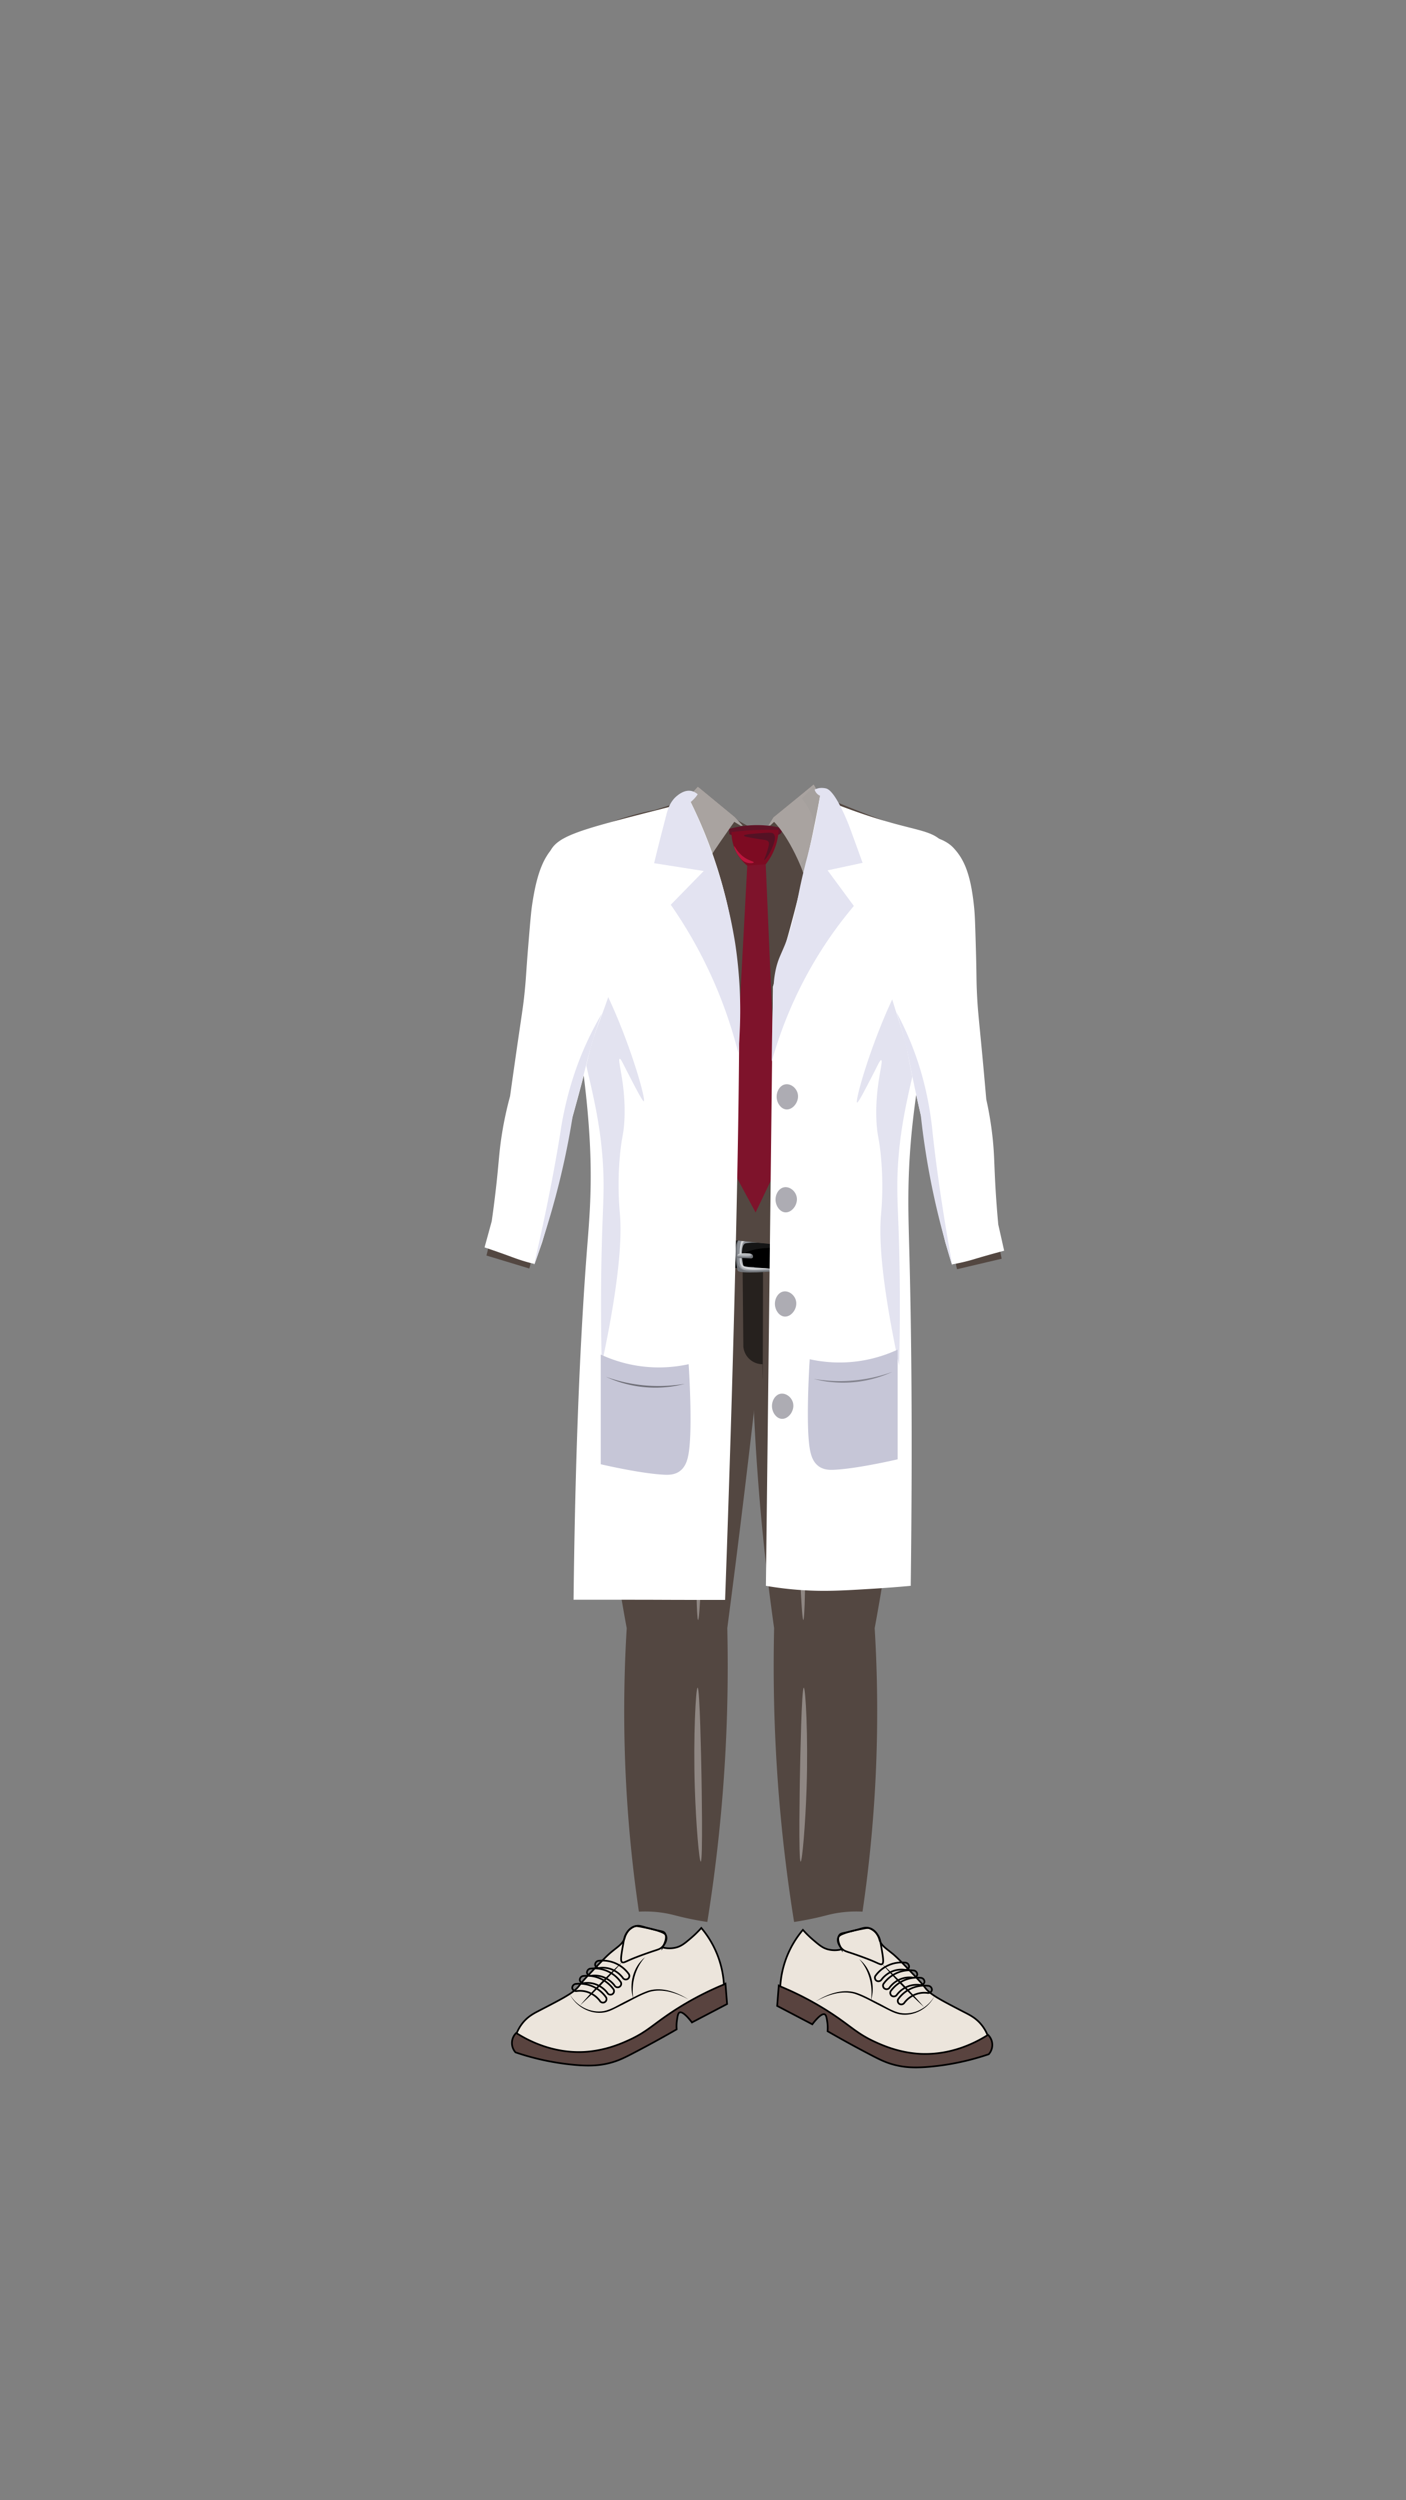<svg xmlns="http://www.w3.org/2000/svg" xmlns:xlink="http://www.w3.org/1999/xlink" viewBox="0 0 1080 1920"><rect x="0" y="0" width="1080" height="1920" fill="#808080" stroke="none"/><defs><clipPath id="clip-path"><path d="M609.41,953.84c-3.29.14-10.82,1-14.1,1.06-17.5.23-5.12,3.74-20.5,2.3-.53,3.37,7.16,6,6.52,10.13,2.31,0-10,5.54-.13,6.07,2.9.15,18.06,1.47,20,1.55,13.63-.11,23.53.24,37.16,0,11.95-.17-93.27,17.81-81.38,14.27-.49-3.84,6.19-46.53,5.86-49.91C540.45,936.37,631.92,955.52,609.41,953.84Z" fill="none"/></clipPath></defs><g style="isolation:isolate"><g id="costumes"><g id="_16" data-name="16"><path d="M454.86,984c.77,49.09,3.86,102.45,10.46,159.34,4.37,37.7,9.87,73.42,16.09,107A1055,1055,0,0,0,490.76,1468a89.42,89.42,0,0,1,21.6,1.44c5.66,1.1,9.33,2.42,18.72,4.32,5.21,1.06,9.49,1.75,12.24,2.16a1241.23,1241.23,0,0,0,14-132c1.72-33,2-64.28,1.34-93.62q7.14-54.33,13.69-108.72,10.32-85.59,19.2-171.36c-23.72-35-58.42-53.21-86.81-45.84C473.55,932.55,454.6,967.87,454.86,984Z" fill="#534741"/><path d="M540.87,1099.16c-1.22-.06-4.71,39-5.72,79.76-.79,32.07,0,65.07,1.08,65.09,1.39,0,3.29-51.49,3.93-71.53C540.36,1166.17,542.47,1099.23,540.87,1099.16Z" fill="#fff" opacity="0.35" style="mix-blend-mode:overlay"/><path d="M535.87,1296c-1.39,0-3.42,37.54-2.15,77.26.88,27.51,3.36,56.37,4.56,56.33,1.76-.07.63-62,.54-66.8C538.61,1351.68,537.56,1296,535.87,1296Z" fill="#fff" opacity="0.35" style="mix-blend-mode:overlay"/><path d="M396.73,1560.91c19.64,8.24,35.17,10.38,44.21,11a71,71,0,0,0,17.9-.71c4.19-.75,10.88-2.37,22.7-8.4,11.07-5.66,11.31-7.36,23.87-14.77,10.65-6.28,19.4-10.32,31.73-16,8.05-3.72,15-6.66,20.1-8.79l1.26,15.7-27,14.14c-.73-1-6.72-8.93-9.5-7.66-1.19.55-1.51,2.67-2,5.89a30.49,30.49,0,0,0-.24,7.07c-13.11,7.57-24.35,13.6-33,18.1-7.64,4-12.39,6.28-19.16,7.93-7.42,1.81-14.32,2.11-23.4,1.49a195.83,195.83,0,0,1-48.22-9.85,10.75,10.75,0,0,1,.79-15.12Z" fill="#59433f" stroke="#000" stroke-miterlimit="10" stroke-width="1.31"/><path d="M396.88,1561.38a31,31,0,0,1,4.56-7.85c4.07-5.08,8.69-7.42,12.56-9.42,15.46-8,23.19-12,27.65-15.87,4.05-3.53,1.83-2.63,11.3-12.56,8.82-9.25,13.22-13.87,16.81-16.81,5.32-4.36,8.57-6.16,10.05-10.52a14.24,14.24,0,0,1,3-5.81,12.23,12.23,0,0,1,5-3.3c3.43-1.13,5.16.28,13.67,2.36,6.71,1.63,8.16,1.37,9.26,3,2.34,3.42-1,9.34-1.88,10.84a20.76,20.76,0,0,0,10.83,0c3.94-1.12,6.5-3.26,11.16-7.23a79.73,79.73,0,0,0,7.85-7.69,73.93,73.93,0,0,1,17.37,43.4,236.06,236.06,0,0,0-38.81,20.44c-15.88,10.39-20.12,15.9-34.4,22.38-5.74,2.61-18.22,8.14-34.39,9C424.64,1576.87,406,1567.14,396.88,1561.38Z" fill="#ece5dc" stroke="#000" stroke-miterlimit="10" stroke-width="1.31"/><path d="M437.56,1531.23c5.14,9.25,16,14.93,26.38,13.1,5.94-1.21,11.71-5.17,17.16-7.79,5.73-2.8,11.29-6,17.43-8,10.56-2.85,21.53,1.36,30.44,6.9-9.1-4.89-19.83-8.75-30.14-5.81-7.83,2.67-15.32,7.33-22.8,10.94-3.81,1.91-7.6,4.1-11.89,4.84-10.71,1.77-22-4.5-26.58-14.21Z"/><path d="M486.41,1534.68c-3.47-11-.15-24.42,9.07-31.69-7.74,8.55-10.62,20.35-9.07,31.69Z"/><path d="M477.81,1506.76c1.2.85,2.48-.37,8.83-2.94,3.76-1.52,10.34-3.94,15.91-5.77,3.1-1,4.48-1.4,6-2.83,2.28-2.14,4.32-6.11,2.95-9-.84-1.74-3-2.45-7.19-3.89a66.11,66.11,0,0,0-7.77-1.88c-7.22-1.52-7.94-1.46-8.72-1.26-4.08,1-6.31,4.87-6.95,6-1,1.72-1.36,3.17-2,6.71C477.2,1501.14,476.4,1505.77,477.81,1506.76Z" fill="none" stroke="#000" stroke-miterlimit="10" stroke-width="1.31"/><path d="M445.65,1539.87a398.83,398.83,0,0,1,32.16-33.11,400.44,400.44,0,0,1-32.16,33.11Z"/><path d="M442.71,1529a19,19,0,0,1,8.18.59,19.63,19.63,0,0,1,9.84,6.83,2.74,2.74,0,0,0,4.83-2.59,24.87,24.87,0,0,0-22.85-10.37,3.09,3.09,0,0,0-3.13,3.36A3,3,0,0,0,442.71,1529Z" fill="none" stroke="#000" stroke-miterlimit="10" stroke-width="1.31"/><path d="M448.48,1522.9a19.27,19.27,0,0,1,8.18.59,19.69,19.69,0,0,1,9.84,6.83,2.74,2.74,0,0,0,4.83-2.59,24.87,24.87,0,0,0-22.85-10.36,3.07,3.07,0,0,0-3.12,3.35A3,3,0,0,0,448.48,1522.9Z" fill="none" stroke="#000" stroke-miterlimit="10" stroke-width="1.31"/><path d="M454,1517.25a19,19,0,0,1,8.19.59,19.63,19.63,0,0,1,9.84,6.83,2.74,2.74,0,0,0,4.83-2.59A24.87,24.87,0,0,0,454,1511.71a3.09,3.09,0,0,0-3.12,3.36A3,3,0,0,0,454,1517.25Z" fill="none" stroke="#000" stroke-miterlimit="10" stroke-width="1.31"/><path d="M460.26,1511.24a19.27,19.27,0,0,1,8.18.59,19.63,19.63,0,0,1,9.84,6.83,2.74,2.74,0,0,0,4.83-2.59,24.84,24.84,0,0,0-22.85-10.37,3.08,3.08,0,0,0-3.12,3.36A3,3,0,0,0,460.26,1511.24Z" fill="none" stroke="#000" stroke-miterlimit="10" stroke-width="1.31"/><path d="M698.43,984c-.77,49.09-3.87,102.45-10.46,159.34-4.37,37.7-9.87,73.42-16.1,107a1053.94,1053.94,0,0,1,.81,112.66c-1.77,38.08-5.46,73.23-10.15,105a89.42,89.42,0,0,0-21.6,1.44c-5.67,1.1-9.34,2.42-18.72,4.32-5.21,1.06-9.49,1.75-12.24,2.16a1238.63,1238.63,0,0,1-14-132c-1.72-33-2-64.28-1.34-93.62-4.94-34.83-9.08-71.63-12.07-110.25-4.79-61.78-6-119.69-4.83-173,9.9-30.34,40.77-48.47,70.82-42.65C676.35,929.83,697.41,954.58,698.43,984Z" fill="#534741"/><path d="M612.41,1099.16c1.22-.06,4.72,39,5.72,79.76.8,32.07,0,65.07-1.07,65.09-1.39,0-3.29-51.49-3.93-71.53C612.93,1166.17,610.82,1099.23,612.41,1099.16Z" fill="#fff" opacity="0.35" style="mix-blend-mode:overlay"/><path d="M617.42,1296c1.39,0,3.42,37.54,2.15,77.26-.89,27.51-3.36,56.37-4.56,56.33-1.77-.07-.63-62-.54-66.8C614.68,1351.68,615.73,1296,617.42,1296Z" fill="#fff" opacity="0.35" style="mix-blend-mode:overlay"/><path d="M758.74,1562.35c-19.65,8.24-35.18,10.38-44.21,11a71.16,71.16,0,0,1-17.91-.71c-4.18-.75-10.88-2.37-22.69-8.4-11.08-5.66-11.32-7.36-23.88-14.77-10.64-6.28-19.39-10.32-31.72-16-8.05-3.72-15-6.66-20.11-8.79q-.63,7.85-1.25,15.7l27,14.14c.73-1,6.72-8.93,9.5-7.66,1.2.55,1.52,2.67,2,5.89a31,31,0,0,1,.23,7.07c13.12,7.57,24.35,13.6,33,18.1,7.64,4,12.39,6.28,19.17,7.93,7.42,1.81,14.31,2.11,23.4,1.49a195.92,195.92,0,0,0,48.22-9.85,10.77,10.77,0,0,0-.79-15.12Z" fill="#59433f" stroke="#000" stroke-miterlimit="10" stroke-width="1.31"/><path d="M758.58,1562.82A30.63,30.63,0,0,0,754,1555c-4.07-5.08-8.69-7.42-12.57-9.42-15.45-8-23.18-12-27.64-15.87-4.05-3.53-1.83-2.63-11.31-12.56-8.81-9.25-13.22-13.87-16.8-16.81-5.33-4.36-8.57-6.16-10.06-10.52a14.19,14.19,0,0,0-3-5.81,12.21,12.21,0,0,0-5-3.3c-3.43-1.13-5.16.28-13.66,2.36-6.71,1.63-8.17,1.37-9.27,3-2.34,3.42,1,9.34,1.89,10.84a20.81,20.81,0,0,1-10.84,0c-3.94-1.12-6.49-3.26-11.15-7.23a79.73,79.73,0,0,1-7.85-7.69,73.85,73.85,0,0,0-17.38,43.4,236.24,236.24,0,0,1,38.82,20.44c15.87,10.39,20.11,15.9,34.39,22.38,5.74,2.61,18.23,8.14,34.4,9C730.82,1578.31,749.45,1568.58,758.58,1562.82Z" fill="#ece5dc" stroke="#000" stroke-miterlimit="10" stroke-width="1.31"/><path d="M717.9,1532.67c-4.59,9.71-15.86,16-26.58,14.21-4.28-.74-8.07-2.93-11.89-4.84-7.47-3.62-15-8.27-22.8-10.94-10.3-2.94-21,.92-30.14,5.81,8.92-5.54,19.89-9.75,30.45-6.9,6.14,1.94,11.7,5.17,17.43,8,5.45,2.63,11.2,6.58,17.15,7.79,10.4,1.83,21.24-3.85,26.38-13.1Z"/><path d="M669.06,1536.12c1.55-11.34-1.34-23.14-9.07-31.69,9.21,7.27,12.53,20.67,9.07,31.69Z"/><path d="M677.66,1508.2c-1.2.85-2.48-.37-8.84-2.94-3.75-1.52-10.33-3.94-15.9-5.77-3.1-1-4.48-1.4-6-2.83-2.28-2.14-4.31-6.11-2.94-9,.84-1.74,2.95-2.45,7.18-3.89a66.68,66.68,0,0,1,7.78-1.88c7.21-1.52,7.94-1.46,8.71-1.26,4.09,1,6.32,4.87,7,6,1,1.72,1.37,3.17,2,6.71C678.27,1502.58,679.07,1507.21,677.66,1508.2Z" fill="none" stroke="#000" stroke-miterlimit="10" stroke-width="1.31"/><path d="M709.82,1541.31a397.24,397.24,0,0,1-32.16-33.11,398.83,398.83,0,0,1,32.16,33.11Z"/><path d="M712.76,1530.47a19,19,0,0,0-8.19.59,19.64,19.64,0,0,0-9.83,6.83,2.86,2.86,0,0,1-4,.88,2.83,2.83,0,0,1-.88-3.47,24.84,24.84,0,0,1,22.85-10.37,3.09,3.09,0,0,1,3.12,3.36A3,3,0,0,1,712.76,1530.47Z" fill="none" stroke="#000" stroke-miterlimit="10" stroke-width="1.31"/><path d="M707,1524.34a19.31,19.31,0,0,0-8.19.59,19.65,19.65,0,0,0-9.83,6.83,2.86,2.86,0,0,1-4,.89,2.83,2.83,0,0,1-.88-3.48A24.87,24.87,0,0,1,707,1518.81a3.08,3.08,0,0,1,3.12,3.35A3,3,0,0,1,707,1524.34Z" fill="none" stroke="#000" stroke-miterlimit="10" stroke-width="1.31"/><path d="M701.45,1518.69a19,19,0,0,0-8.18.59,19.63,19.63,0,0,0-9.84,6.83,2.74,2.74,0,0,1-4.83-2.59,24.84,24.84,0,0,1,22.85-10.37,3.09,3.09,0,0,1,3.12,3.36A3,3,0,0,1,701.45,1518.69Z" fill="none" stroke="#000" stroke-miterlimit="10" stroke-width="1.31"/><path d="M695.21,1512.68a19.31,19.31,0,0,0-8.19.59,19.64,19.64,0,0,0-9.83,6.83,2.87,2.87,0,0,1-4,.89,2.84,2.84,0,0,1-.88-3.48,24.84,24.84,0,0,1,22.85-10.37,3.09,3.09,0,0,1,3.12,3.36A3,3,0,0,1,695.21,1512.68Z" fill="none" stroke="#000" stroke-miterlimit="10" stroke-width="1.31"/><g opacity="0.54"><path d="M586.1,976.25q-.15,83.05-.32,83.06s-.09-3.9-.13-11.7A14.81,14.81,0,0,1,571,1034.16q-.31-33.68-.64-67.35l15.82-.66Z"/></g><path id="belt_color" data-name="belt color" d="M526.63,972.47c21.69.94,43.4,1.24,65.09,2.25l5.73.25c15.59.64,28.37.34,40.88,0,17.09-.44,32.57-1,46.35-1.46a27.83,27.83,0,0,0-3.24-22.68,582.38,582.38,0,0,1-67.2,3.66c-18.1-.06-30.9-.93-46.89-1.89-22.56-1.35-54.78-3.05-95-4.41a19.74,19.74,0,0,0-3.6,21.6,233.78,233.78,0,0,1,31.35.84c.76.08,1.62.23,3.17.33C511.09,971.5,518.85,972.13,526.63,972.47Z"/><g id="effects"><path id="belt_effect" data-name="belt effect" d="M638.56,963.28c5.86-.2,11.71-.81,17.57-.88,6.13-.07,13.13,0,19.24,2.12q-.69-6.63-1.37-13.26a349.27,349.27,0,0,1-41.58,3.42c-9.3.2-17,0-22.86-.18-16-.45-27.89-1.43-32.58-1.8-14.66-1.17-37.68-2.76-76.73-5q-1,6.45-2,12.91c12.87,3.42,24.86,1.58,38-.4,10.19-1.53,20.47-2.06,29.12,4.79a43.54,43.54,0,0,0,6.41-2.68A37.49,37.49,0,0,1,582.92,959a73.92,73.92,0,0,1,31.37,2.21C622.39,961.85,630.4,963.56,638.56,963.28Z" fill="#989898" opacity="0.14"/><path d="M539.2,951.55c-1.57-3.24-5.37-3.95-8.26-2.83a6,6,0,0,0-1,2.69c-1.14,6.75-1.32,25.13,0,25.71,0,0,7.13,1.55,8.49.19,2-2,2.72-17.5,1.9-24.67A2.08,2.08,0,0,1,539.2,951.55Z" fill="#989898" opacity="0.2"/><path d="M638.59,978.84c1.3-3.56.1-22.66-.37-23.6s-9.18-1.61-10,.25-.51,21.44,1.18,24.77C629.75,980.92,637.86,980.84,638.59,978.84Z" fill="#989898" opacity="0.2"/></g><g id="clasp"><g clip-path="url(#clip-path)"><g id="clasp-2" data-name="clasp"><path id="color" d="M607.62,959.56s.44-3.37-1-5.6c-1.57-2.43-35.84-5-39-2.26-4.66,4.13-1.75,22.55-.92,24.1,1.37,2.57,27.1.77,32.08,0,4.79-.74,6.82-.5,8.23-2.6S607.64,960.21,607.62,959.56Zm-3.6,11.5c-1.12,1.52-2.32,1.28-6.35,1.7s-25.41,1-26.58-.83c-.71-1.14-2.81-14,.82-16.8,2.43-1.9,30.29-.21,31.7,1.58,1.3,1.64,1.17,4.62,1.17,4.62C604.82,961.8,605.13,969.54,604,971.06Z" fill="#8d9197"/><g id="effects-2" data-name="effects"><path d="M603.61,956.71c1.3,1.64,1.17,4.62,1.17,4.62,0,.41.27,6.3-.39,8.82,2.31-3.47,2.3-10.4,0-13.86-5.13-2.66-10.72-2-17.14-2.4-3.8-.25-8.77-.75-12.25.6C583.21,953.81,602.42,955.21,603.61,956.71Zm.7,17.94c-3.79,1.25-8.58.89-12.68,1-4.7.15-9.65.58-14.71.46-7.73-.18-10.41-2.43-10.44-9,0-4.74-1.12-10.85,1.32-15.56,0,0-.11.06-.14.09-4.66,4.13-1.75,22.55-.92,24.1,1.37,2.57,27.1.77,32.08,0,4.77-.74,6.8-.5,8.21-2.58A8.59,8.59,0,0,1,604.31,974.65Z" opacity="0.2"/><path d="M607.62,959.56s.44-3.37-1-5.6-26.17-4.25-35.84-3.1l-.39.34a3.48,3.48,0,0,0-1.14,1.83,50.66,50.66,0,0,0-.44,19.63,6.13,6.13,0,0,0,1.41,1.51,5.57,5.57,0,0,0,1.5.76c7.19.67,14.09.22,20.78-.14,5-.26,11.48.55,15-3.21C608.21,967.89,607.64,960.1,607.62,959.56Zm-2,10.57a3.92,3.92,0,0,1-2.36,1.63c-1,.73-2.41.66-5.64,1-4.18.43-25.41,1-26.58-.83-.58-.92-2.05-9.42-.67-14.23-1.38-6.82,9.94-5.46,14.78-5.08,3.59.28,7.54.19,11.11.67a2.22,2.22,0,0,1,.64,0c2.57.2,5.38.4,7.16,2.17s1.91,4.55,2.2,6.89S607.19,967.88,605.67,970.13Z" fill="#fff" opacity="0.3"/><path d="M607.14,966.74c.11-1.25.23-2.52.3-3.78.2-3.15.64-8.36-2.93-10-5.28-1.43-19.75-2.64-29.21-2.41a16.39,16.39,0,0,0-2,.28A5.9,5.9,0,0,0,569,954.6a50.7,50.7,0,0,0-.54,15.06,11.3,11.3,0,0,0,1.76,3.26,14.37,14.37,0,0,0,5,1.76c4.23.52,8.85,0,12.9-.32,2-.14,4.12-.48,6.15-.69-4,.13-8.25.33-12.57.25a34.1,34.1,0,0,1-8.29-.85,4.29,4.29,0,0,1-3.3-1.77c-1.37-2.14-1.15-5.42-1.05-7.83.1-2.16-.06-5.35,1-7.78h0c1.59-7.71,20.31-4.09,25.25-3.58,3.75.39,7.71.79,9.79,3.75a10.87,10.87,0,0,1,1.54,6.95,13.56,13.56,0,0,1,.11,2.63.53.53,0,0,1-.05.18,11.13,11.13,0,0,1-1.06,5.67,3.71,3.71,0,0,0,.54-.44,6.45,6.45,0,0,0,.8-1.44C607.08,968.51,607.07,967.55,607.14,966.74Z" fill="#fff" opacity="0.5"/><path d="M568,963.05a1.84,1.84,0,0,0-1.73.91,1.51,1.51,0,0,0,.34,1.78,4.22,4.22,0,0,0,2.64.82l6.58.51a5.89,5.89,0,0,0,1.11,0,2.26,2.26,0,0,0,2-2.53,1.69,1.69,0,0,0-1.23-1.33,2.72,2.72,0,0,0-.9,0c-3,.24-5.58-.4-8.78-.15" opacity="0.15"/></g><path id="color-2" data-name="color" d="M577.89,963.44a2.06,2.06,0,0,1,.53,1.27A1.43,1.43,0,0,1,578,966a2.31,2.31,0,0,1-1.63.32l-7.94-.36a2.86,2.86,0,0,1-1.86-.53,1.35,1.35,0,0,1,.24-2,4.63,4.63,0,0,1,2.32-.75,27,27,0,0,1,8.09.23" fill="#8d9197"/><g id="effects-3" data-name="effects"><path d="M570.63,964.62a27.76,27.76,0,0,0,3.76,0c.49,0,1.93-.16,2.25-.61s0-.87-.26-1.27a27.37,27.37,0,0,0-7.24-.11,4.63,4.63,0,0,0-2.32.75,1.62,1.62,0,0,0-.56,1C567.72,964.37,569.24,964.55,570.63,964.62Z" fill="#fff" opacity="0.3"/><path d="M576.61,963.14a1.9,1.9,0,0,0-.23-.39,27.37,27.37,0,0,0-7.24-.11,4.63,4.63,0,0,0-2.32.75,1.75,1.75,0,0,0-.33.39A30.39,30.39,0,0,1,576.61,963.14Z" fill="#fff" opacity="0.5"/><path d="M577,964.73c-1.32.82-3.09.74-4.69.65a57.26,57.26,0,0,1-5.94-.38,1.11,1.11,0,0,0,.26.39,2.86,2.86,0,0,0,1.86.53l7.94.36A2.31,2.31,0,0,0,578,966a1.43,1.43,0,0,0,.41-1.25,2.06,2.06,0,0,0-.53-1.27l-.5-.43A1.23,1.23,0,0,1,577,964.73Z" opacity="0.2"/></g></g></g></g><g id="belt_loops" data-name="belt loops"><path id="belt_loop_color" data-name="belt loop color" d="M538.4,948c-2.27-.66-8.11-4.37-9.24,2.38s-1.33,25.13,0,25.71c0,0,7.12,1.56,8.48.19C540.11,973.79,540.67,948.69,538.4,948Zm98.79,5.48c-.46-.93-9.2-1.63-10,.25s-.71,21.66,1,25c.33.66,8.48.59,9.23-1.43C638.69,973.76,637.66,954.46,637.19,953.51Z" fill="#141414"/><path id="belt_loops_effect" data-name="belt loops effect" d="M538.4,948c-2.25-.65-8-4.27-9.2,2.17a1.67,1.67,0,0,1,2.14.5c5,6.46,4.68,17.84,2.26,26.1,1.71.15,3.4.11,4-.49C540.11,973.79,540.67,948.69,538.4,948Zm98.79,5.48c-.46-.93-9.2-1.63-10,.25a11.26,11.26,0,0,0-.37,2.71,2.86,2.86,0,0,1,.81-.73,2,2,0,0,1,1.84-.18,1.28,1.28,0,0,1,1.37.31c2.56,3,3.07,8,2.64,13.59,0,3.15-.15,6.44-.19,9.54,1.94-.24,3.75-.75,4.09-1.65C638.69,973.76,637.66,954.46,637.19,953.51Z" opacity="0.1"/></g><path d="M503,622,534.68,612l40,22.44,14.88.24q3.36-2.83,7.08-5.64a170.46,170.46,0,0,1,31.92-19q19.1,8.26,40.08,16.32,20.74,7.92,40.32,14.4c14.73,13.78,19.64,26.48,21.6,34.56,8.5,35-20.47,56.53-37.44,121.68-4.4,16.87-5.94,28.82-8.64,49.68a564.62,564.62,0,0,0-2.88,118.08q-28.21-2.91-56.44-5.89-29.29-3.09-58.58-6.26l-95.22,10C475.71,901.47,468,854,459.8,821.48c-20-80-60.12-139.89-36-166.32,8.43-9.23,26.45-16.31,41.76-22.32A210,210,0,0,1,503,622Z" fill="#534741"/><path d="M574,664.76c-1.21,22.57-4.7,87.67-5.9,110.24-.16,2.92-2,37-3.94,74q-1,24.13-2,48.28l18.24,33.8,17.7-37q-5-115.2-9.92-230.42A7.39,7.39,0,0,0,574,664.76Z" fill="#7e132b"/><path d="M560,636.59a79.8,79.8,0,0,1,42.11-.27l-2.68,4a45.54,45.54,0,0,1-22.53,4.56,45,45,0,0,1-16.63-4.3Z" fill="#601327"/><path d="M561.91,639c5.67-.74,11.86-1.32,18.51-1.6,6.31-.27,12.24-.24,17.7,0a47.15,47.15,0,0,1-5.63,19.85,46.27,46.27,0,0,1-4.29,6.43L574,664.76A32.9,32.9,0,0,1,561.91,639Z" fill="#7d0b22"/><path d="M571.43,641.69c0-1,7.68-1.54,15.89-2.08,4.55-.3,6-.26,7,.8,2.4,2.61-.38,8.83-1.75,11.87-2.13,4.77-5.1,8.41-5.49,8.18s.92-2.32,2.28-6.9c1.14-3.88,1.7-5.84,1-7-1-1.66-3.12-1.53-9.12-2.49C576,643.2,571.44,642.47,571.43,641.69Z" fill="#541224"/><path d="M564,649.9c-.47.26,1.21,4.77,4.35,8.65a11.32,11.32,0,0,0,3.69,3.28c3.08,1.54,6.77,1.12,6.91.4s-3.11-1.07-7-3.68C566.33,654.74,564.46,649.62,564,649.9Z" fill="#bb153d"/><g id="collar"><path id="color-3" data-name="color" d="M514.76,629.63l0,.08c5.1,7.61,8.94,15.54,13.1,23.4,3.27,6.17,6.53,12.34,9.27,18.61a170,170,0,0,1,9.23-18.79c4.74-8.17,9.75-17.91,17.93-24.93.07-.12.14-.24.22-.35L536,604.13A329.51,329.51,0,0,0,514.76,629.63Zm127.06.81c-6.09-9.2-11.6-18.59-16.75-28.08L593.89,629l.06.09c.49.46,1,.93,1.43,1.4,3.43,2.92,5.62,6.79,7.89,10.16a105.34,105.34,0,0,1,7.92,13.83,89.45,89.45,0,0,1,5.55,15.18l.42.67c11-16.25,24.8-39.51,24.8-39.51Z" fill="#534741"/><g id="effects-4" data-name="effects"><path d="M640.68,630.38c-6-9.07-10.95-16.89-16-26.25-3,3.63-5.54,5.75-8.85,9.2,4.14,4.27,7.29,11.39,8.19,14,4.36,12.8.08,25.19-9.26,35.86.75,2.13,1.45,4.26,2,6.42.14.22,23.94-39.25,23.94-39.25Z" opacity="0.1"/><path d="M527.49,621.05a47.19,47.19,0,0,1,9.14-15.14,3.22,3.22,0,0,1-.46-.34c-7.38,8.07-13.76,15.34-20.13,23.82,0,0,7.86,13.84,12,21.69,3.28,6.18,6.59,13.19,9.33,19.46.29-.7,1.07-1.77,1.38-2.47a195.17,195.17,0,0,1-11.71-26.63C524.55,634.27,525.14,627.6,527.49,621.05Z" opacity="0.1"/></g><path d="M536,604.13l28.6,23.52,6,6.46-1.68,0-4.88-3S544.67,658,537.18,671.72c0,0,10.45-29.07,22.07-43.29Z" fill="#534741"/><path d="M625.07,602.36l-31,25.29-3.9,6.33h1.42l3-2.83S606,641.75,617.16,670.3c0,0-6.12-27.65-17.74-41.87Z" fill="#534741"/></g><g id="collar-2" data-name="collar" opacity="0.5" style="mix-blend-mode:overlay"><path id="color-4" data-name="color" d="M514.76,629.63l0,.08c5.1,7.61,8.94,15.54,13.1,23.4,3.27,6.17,6.53,12.34,9.27,18.61a170,170,0,0,1,9.23-18.79c4.74-8.17,9.75-17.91,17.93-24.93.07-.12.14-.24.22-.35L536,604.13A329.51,329.51,0,0,0,514.76,629.63Zm127.06.81c-6.09-9.2-11.6-18.59-16.75-28.08L593.89,629l.06.09c.49.46,1,.93,1.43,1.4,3.43,2.92,5.62,6.79,7.89,10.16a105.34,105.34,0,0,1,7.92,13.83,89.45,89.45,0,0,1,5.55,15.18l.42.67c11-16.25,24.8-39.51,24.8-39.51Z" fill="#fff"/><g id="effects-5" data-name="effects"><path d="M640.68,630.38c-6-9.07-10.95-16.89-16-26.25-3,3.63-5.54,5.75-8.85,9.2,4.14,4.27,7.29,11.39,8.19,14,4.36,12.8.08,25.19-9.26,35.86.75,2.13,1.45,4.26,2,6.42.14.22,23.94-39.25,23.94-39.25Z" fill="#fff" opacity="0.1"/><path d="M527.49,621.05a47.19,47.19,0,0,1,9.14-15.14,3.22,3.22,0,0,1-.46-.34c-7.38,8.07-13.76,15.34-20.13,23.82,0,0,7.86,13.84,12,21.69,3.28,6.18,6.59,13.19,9.33,19.46.29-.7,1.07-1.77,1.38-2.47a195.17,195.17,0,0,1-11.71-26.63C524.55,634.27,525.14,627.6,527.49,621.05Z" fill="#fff" opacity="0.1"/></g><path d="M536,604.13l28.6,23.52,6,6.46-1.68,0-4.88-3S544.67,658,537.18,671.72c0,0,10.45-29.07,22.07-43.29Z" fill="#fff"/><path d="M625.07,602.36l-31,25.29-3.9,6.33h1.42l3-2.83S606,641.75,617.16,670.3c0,0-6.12-27.65-17.74-41.87Z" fill="#fff"/></g><path d="M530.36,615.56c-14.87,3.75-27.39,7-36.72,9.36-51,13.15-67.34,18-71.76,30.72-1.26,3.64-.62,8.08.72,16.8,5.93,38.66,8.94,58,9,58.39,7.28,30.6,19.28,94.8,21.69,151.13,1.38,32.25-.66,55.33-2.16,74.52-4.36,55.59-9.07,141.1-10.56,272,20.29-.06,36.77,0,48.24,0,12.94,0,22.44.1,40.08.12,11.88,0,21.62,0,28.08,0,8.08-223.1,11.07-389.29,10.8-450.36a365.58,365.58,0,0,0-10.41-89A358.85,358.85,0,0,0,530.36,615.56Z" fill="#fff"/><path d="M530.51,615.92a28.17,28.17,0,0,0,2.16-1.95,26.18,26.18,0,0,0,3.27-4,10.43,10.43,0,0,0-4.68-2.52c-5.06-1.15-9.42,2.28-11,3.51-5.63,4.43-7.42,10.94-8.39,14.66-3,11.62-6.19,23.85-9.42,37.25l38.11,6-25.33,25.92a344.45,344.45,0,0,1,20.62,33.47,348.87,348.87,0,0,1,31.21,80.21,345.32,345.32,0,0,0-2.4-84.48,390.79,390.79,0,0,0-12.54-53.22c-3.57-11.52-7-20.7-8.82-25.38C538.94,634.1,534.52,624.21,530.51,615.92Z" fill="#e3e3f1"/><path d="M430,664.47a318.45,318.45,0,0,0,14.35,52c10.52,28.47,17.79,35.34,31.38,68.8,12.91,31.78,20.23,59.74,18.83,60.4-.86.41-5.83-9.24-12-21.14-4.32-8.41-5.74-11.71-6.57-11.41-2,.72,5.16,20.59,3.59,48-.56,9.63-1.64,10.48-3,22.48a243.43,243.43,0,0,0-.3,49.67c1.3,17.9-.37,50.39-14.05,114.43-1.13-47-.35-84,.6-109.4.67-17.93,1.42-30.12,0-49-2-26.34-6.79-46.77-13.15-73.83-7.36-31.3-10.62-37.38-14.65-62.08-2.17-13.31-3.35-24.53-4.78-38.26-1.48-14.17-1.9-21.21-1.8-29.19A189.78,189.78,0,0,1,430,664.47Z" fill="#e3e3f0"/><path d="M461.43,1040.2a107.88,107.88,0,0,0,25.1,8.06,106.23,106.23,0,0,0,42.45-.67c.19,3,3.5,54.6-.6,71.48-.53,2.17-1.65,6.55-5.08,9.73-4.22,3.9-9.63,3.83-12.85,3.69-17.23-.78-45.49-7.24-49-8.06V1040.2Z" fill="#c6c6d7"/><g opacity="0.43"><path d="M465.61,1057.32a117.8,117.8,0,0,0,52.76,6.37c2.55-.23,5.08-.61,7.62-1-2.48.68-5,1.19-7.53,1.65a90.35,90.35,0,0,1-52.85-7Z"/></g><path d="M629.72,612.5c5,2.12,13.19,5.47,23.4,9.18,46.33,16.85,60.24,14.14,70.56,24.48,11.42,11.44,7.66,28.09-2.43,85.68-17,97.33-20.32,128.94-21.69,145.8-2.67,32.92-1.81,55.55-1.08,83.16,1.47,55.61,2.6,138.19,1.08,257-11,1-20.56,1.69-28.08,2.16-23.82,1.49-38.06,2.33-56.16,1.08a271.59,271.59,0,0,1-27-3.24l5.4-460.08c7.18-23,14.12-47.48,20.52-73.44C620.4,659.35,625.5,635.35,629.72,612.5Z" fill="#fff"/><path d="M629.9,611.06a7.36,7.36,0,0,1-4.14-4.68,12,12,0,0,1,3.55-1.19,14.2,14.2,0,0,1,5.27.29C642.5,607.55,653,636.2,653,636.2c4.59,12.52,8,22,9.6,26.4l-26.88,5.76,20.16,27.36a314,314,0,0,0-23.52,31.68,319.36,319.36,0,0,0-39.54,87.78c.06-7.73.19-19,.54-32.76.45-17.56.69-26.46,1.56-32.46,2.55-17.53,7.32-17.4,13.92-42.72,4.65-17.84,3.91-20.6,10.56-46.56,2-7.72,3.92-14.79,6.24-25.92C627.72,624.79,629.08,616.54,629.9,611.06Z" fill="#e3e3f1"/><path d="M722.89,665.48a318.45,318.45,0,0,1-14.35,52C698,746,690.75,752.82,677.16,786.28c-12.91,31.78-20.23,59.75-18.83,60.41.86.41,5.83-9.25,12-21.14,4.32-8.41,5.74-11.71,6.57-11.41,2,.71-5.16,20.59-3.59,48,.56,9.63,1.64,10.49,3,22.49a243.33,243.33,0,0,1,.3,49.66c-1.3,17.91.37,50.4,14.05,114.44,1.13-47,.35-84-.6-109.4-.67-17.94-1.42-30.12,0-49,2-26.33,6.79-46.76,13.15-73.82,7.36-31.3,10.62-37.39,14.65-62.09,2.17-13.3,3.35-24.53,4.78-38.25,1.48-14.17,1.9-21.21,1.8-29.2A189.76,189.76,0,0,0,722.89,665.48Z" fill="#e3e3f0"/><path d="M689.53,1036.41a108.36,108.36,0,0,1-25.1,8.06,106,106,0,0,1-42.45-.68c-.19,3-3.5,54.61.6,71.48.53,2.18,1.65,6.56,5.08,9.73,4.22,3.91,9.63,3.84,12.85,3.7,17.23-.79,45.49-7.24,49-8.06v-84.23Z" fill="#c6c6d7"/><g opacity="0.33"><path d="M685.35,1053.53a90.26,90.26,0,0,1-52.85,7c-2.53-.46-5-1-7.53-1.64,2.54.38,5.07.76,7.62,1a118.08,118.08,0,0,0,52.76-6.37Z"/></g><g opacity="0.64"><path d="M612.85,840.21c1.12,6-4,12.36-9.12,11.74-4-.48-7.21-5.1-7.17-9.9,0-3.76,2.07-7.8,5.53-9.06C606.63,831.34,611.9,835.12,612.85,840.21Z" fill="#7e7d88"/><path d="M612,919.23c1.12,6-4,12.37-9.11,11.75-4-.48-7.21-5.1-7.18-9.9,0-3.77,2.08-7.81,5.53-9.06C605.73,910.37,611,914.15,612,919.23Z" fill="#7e7d88"/><path d="M611.51,999.27c1.12,6-4,12.36-9.12,11.74-4-.48-7.21-5.1-7.17-9.9,0-3.76,2.07-7.8,5.53-9.06C605.28,990.41,610.55,994.18,611.51,999.27Z" fill="#7e7d88"/><path d="M609.26,1077.79c1.12,6-4,12.37-9.11,11.75-4-.48-7.21-5.1-7.18-9.9,0-3.77,2.08-7.81,5.53-9.06C603,1068.93,608.31,1072.71,609.26,1077.79Z" fill="#7e7d88"/></g><path d="M406.56,974.12c2-5.61,1.09-9.35.52-11-3-8.49-15.47-13.93-30.48-11.15q-1.47,6.11-2.92,12.19Z" fill="#534741"/><path d="M393.21,965.3c1.59.59,5,1.86,9.59,3.25,3.3,1,6,1.66,7.87,2.09l5.82-16.72c5.87-19.77,9.93-36,12.52-47,5.95-25.32,4.46-27,11-50,5.63-20,9.26-34.27,11.59-43.94.58-2.4,1.49-6.45,3.1-11.88,2.86-9.63,5.94-17,9.76-27.62,9.63-26.85,16-44.05,17.64-65.83,1.47-19.33,3.08-40.43-8.53-54.31-11.36-13.6-31.91-16.11-44.84-6.17a24.36,24.36,0,0,0-2.79,2.57c-8.29,8.46-13.54,20.34-17.21,45.19-.85,5.74-1.56,14.44-3,31.83-1.7,20.94-1.54,23.36-2.74,35.14-1,9.93-1.79,14.53-4.8,35.13-1.5,10.31-3.72,25.68-6.39,44.8a276,276,0,0,0-6.35,29.66c-2,12.68-2.15,19.65-4.11,37.62-1.35,12.36-2.72,22.37-3.65,28.79q-2.74,10-5.48,20C382.14,961.25,388.75,963.64,393.21,965.3Z" fill="#fff"/><path d="M441.34,824.14a265.54,265.54,0,0,0-11,46.21c-3.68,22.86-9.75,56.12-20.28,101.45a612.56,612.56,0,0,0,24.16-84q3.35-15.85,5.71-30.89c3.6-13,6.35-23.58,8.22-30.89,2.49-9.77,3.43-13.89,5.4-20.83,3.29-11.6,6.54-20.84,8.75-26.8A241.81,241.81,0,0,0,441.34,824.14Z" fill="#e3e3f1"/><path d="M735.15,974.66c-1.79-5.68-.61-9.33.07-10.91,3.56-8.25,16.61-13,31.86-9.38l2.31,12.25Z" fill="#534741"/><path d="M749.32,966.64c-1.66.5-5.18,1.58-10,2.7-3.43.79-6.29,1.32-8.19,1.64q-2.52-8.44-5-16.9c-4.93-19.92-8.2-36.25-10.25-47.3-4.71-25.43-3.09-27-8.49-50.17-4.68-20.1-7.62-34.48-9.47-44.2-.46-2.41-1.18-6.48-2.53-11.95-2.41-9.7-5.16-17.15-8.49-27.93-8.4-27.15-14-44.55-14.47-66.24-.45-19.24-.94-40.25,11.71-53.38,12.39-12.85,33.6-14.22,46.31-3.66a24.52,24.52,0,0,1,2.71,2.7c8,8.85,12.77,20.92,15.18,45.76.55,5.74.8,14.4,1.29,31.73.6,20.85.29,23.24.89,35,.5,9.9,1,14.51,3,35.1,1,10.3,2.41,25.66,4.09,44.77a264.4,264.4,0,0,1,4.88,29.76c1.34,12.68,1.13,19.6,2.15,37.52.71,12.34,1.57,22.34,2.17,28.76q2.26,10,4.52,20.1C760.89,963.24,754,965.24,749.32,966.64Z" fill="#fff"/><path d="M707.72,824a255.35,255.35,0,0,1,8.7,46.42c2.52,22.87,6.91,56.18,15.22,101.7a591.78,591.78,0,0,1-20.15-84.61q-2.57-15.9-4.16-30.94c-3-13.08-5.22-23.73-6.73-31.08-2-9.82-2.76-14-4.4-20.95-2.74-11.69-5.56-21-7.5-27.05A236.13,236.13,0,0,1,707.72,824Z" fill="#e3e3f1"/></g></g></g></svg>